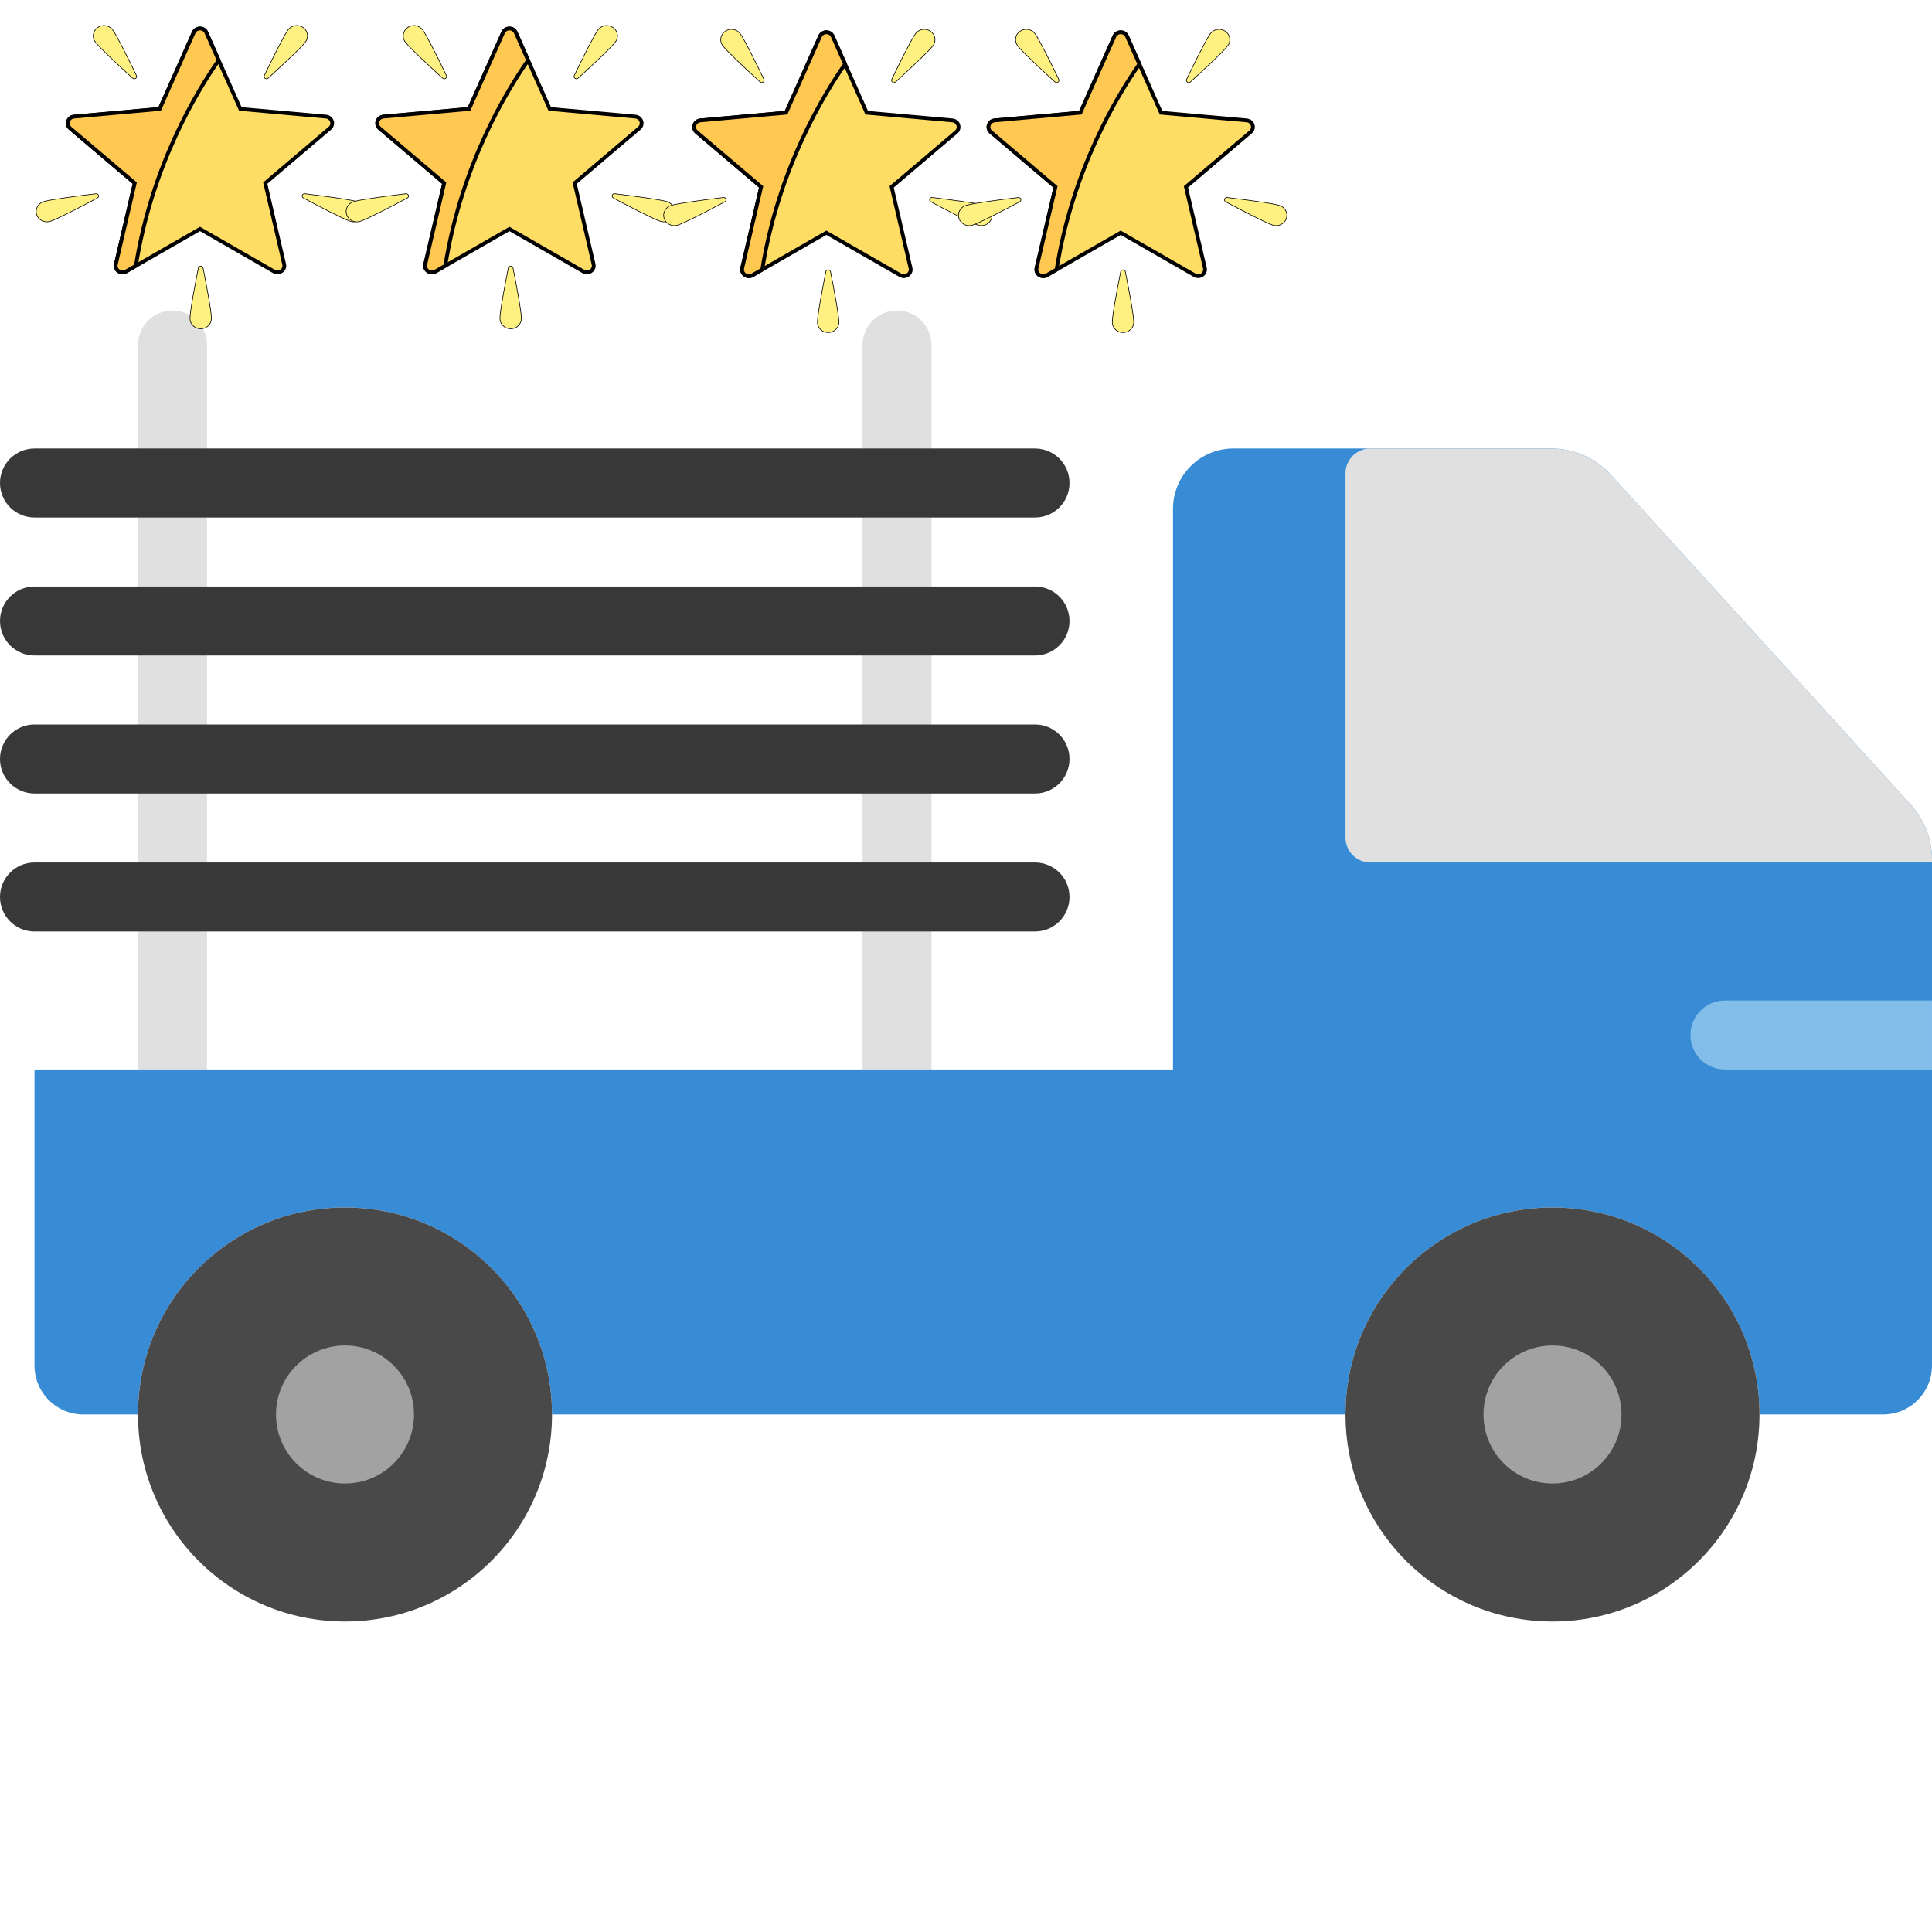 <svg width="512.002" height="512.002" xmlns="http://www.w3.org/2000/svg">

 <g>
  <title>background</title>
  <rect fill="none" id="canvas_background" height="443" width="587" y="-1" x="-1"/>
 </g>
 <g>
  <title>Layer 1</title>
  <g id="svg_1">
   <g id="svg_2">
    <path id="svg_3" fill="#E0E0E0" d="m237.714,292.572c-5.047,0 -9.143,-4.087 -9.143,-9.143l0,-192c0,-5.056 4.096,-9.143 9.143,-9.143s9.143,4.087 9.143,9.143l0,192c0,5.056 -4.096,9.143 -9.143,9.143"/>
    <path id="svg_4" fill="#E0E0E0" d="m45.714,292.572c-5.047,0 -9.143,-4.087 -9.143,-9.143l0,-192c0,-5.056 4.096,-9.143 9.143,-9.143s9.143,4.087 9.143,9.143l0,192c0,5.056 -4.096,9.143 -9.143,9.143"/>
   </g>
   <g id="svg_5">
    <path id="svg_6" fill="#383838" d="m274.286,137.144l-265.143,0c-5.047,0 -9.143,-4.087 -9.143,-9.143s4.096,-9.143 9.143,-9.143l265.143,0c5.047,0 9.143,4.087 9.143,9.143s-4.096,9.143 -9.143,9.143"/>
    <path id="svg_7" fill="#383838" d="m274.286,173.715l-265.143,0c-5.047,0 -9.143,-4.087 -9.143,-9.143s4.096,-9.143 9.143,-9.143l265.143,0c5.047,0 9.143,4.087 9.143,9.143s-4.096,9.143 -9.143,9.143"/>
    <path id="svg_8" fill="#383838" d="m274.286,210.287l-265.143,0c-5.047,0 -9.143,-4.087 -9.143,-9.143c0,-5.056 4.096,-9.143 9.143,-9.143l265.143,0c5.047,0 9.143,4.087 9.143,9.143c0,5.056 -4.096,9.143 -9.143,9.143"/>
    <path id="svg_9" fill="#383838" d="m274.286,246.858l-265.143,0c-5.047,0 -9.143,-4.087 -9.143,-9.143c0,-5.056 4.096,-9.143 9.143,-9.143l265.143,0c5.047,0 9.143,4.087 9.143,9.143c0,5.056 -4.096,9.143 -9.143,9.143"/>
   </g>
   <path id="svg_10" fill="#378CD5" d="m506.413,213.283l-79.451,-87.397c-4.069,-4.471 -9.838,-7.031 -15.89,-7.031l-84.215,0c-8.832,0 -16,7.168 -16,16l0,148.571l-301.715,0l0,78.474c0,7.159 5.797,12.955 12.955,12.955l14.473,0c0,-30.29 24.558,-54.857 54.857,-54.857s54.857,24.567 54.857,54.857l164.571,0l45.714,0c0,-30.29 24.558,-54.857 54.857,-54.857c30.299,0 54.857,24.567 54.857,54.857l32.759,0c7.159,0 12.955,-5.797 12.955,-12.955l0,-134.162c0.002,-5.349 -1.991,-10.496 -5.584,-14.455"/>
   <path id="svg_11" fill="#E0E0E0" d="m426.964,125.891c-4.069,-4.48 -9.847,-7.031 -15.899,-7.031l-47.918,0c-3.63,0 -6.574,2.944 -6.574,6.574l0,96.566c0,3.63 2.944,6.574 6.574,6.574l148.855,0l0,-0.841c0,-5.339 -1.993,-10.496 -5.586,-14.446l-79.452,-87.396z"/>
   <g id="svg_12">
    <path id="svg_13" fill="#494949" d="m466.286,374.858c0,30.299 -24.558,54.857 -54.857,54.857c-30.299,0 -54.857,-24.558 -54.857,-54.857c0,-30.299 24.558,-54.857 54.857,-54.857c30.299,0 54.857,24.558 54.857,54.857"/>
    <path id="svg_14" fill="#494949" d="m146.286,374.858c0,30.299 -24.558,54.857 -54.857,54.857s-54.857,-24.558 -54.857,-54.857c0,-30.299 24.558,-54.857 54.857,-54.857s54.857,24.558 54.857,54.857"/>
   </g>
   <g id="svg_15">
    <path id="svg_16" fill="#A2A2A2" d="m109.714,374.858c0,10.103 -8.183,18.286 -18.286,18.286s-18.286,-8.183 -18.286,-18.286s8.183,-18.286 18.286,-18.286s18.286,8.183 18.286,18.286"/>
    <path id="svg_17" fill="#A2A2A2" d="m429.714,374.858c0,10.103 -8.183,18.286 -18.286,18.286s-18.286,-8.183 -18.286,-18.286s8.183,-18.286 18.286,-18.286s18.286,8.183 18.286,18.286"/>
   </g>
   <path id="svg_18" fill="#83BEEB" d="m512,265.144l-54.857,0c-5.047,0 -9.143,4.087 -9.143,9.143c0,5.056 4.096,9.143 9.143,9.143l54.857,0l0,-18.286z"/>
  </g>
  <g id="svg_19"/>
  <g id="svg_20"/>
  <g id="svg_21"/>
  <g id="svg_22"/>
  <g id="svg_23"/>
  <g id="svg_24"/>
  <g id="svg_25"/>
  <g id="svg_26"/>
  <g id="svg_27"/>
  <g id="svg_28"/>
  <g id="svg_29"/>
  <g id="svg_30"/>
  <g id="svg_31"/>
  <g id="svg_32"/>
  <g id="svg_33"/>
  <g stroke="null" id="svg_61">
   <path stroke="null" id="svg_38" fill="#FFDC64" d="m86.384,30.902l-22.697,-2.036l-9.016,-20.252c-0.631,-1.418 -2.71,-1.418 -3.341,0l-9.016,20.252l-22.697,2.036c-1.589,0.142 -2.231,2.055 -1.032,3.074l17.125,14.553l-5.012,21.511c-0.351,1.506 1.331,2.688 2.703,1.9l19.599,-11.258l19.599,11.258c1.372,0.788 3.054,-0.394 2.703,-1.9l-5.012,-21.511l17.125,-14.553c1.199,-1.019 0.557,-2.931 -1.032,-3.074z"/>
   <g stroke="null" transform="matrix(0.17,0,0,0.164,-5.039,-3.235) " id="svg_39">
    <path stroke="null" id="svg_40" fill="#FFF082" d="m205.283,67.929c6.818,9.47 26.062,50.14 37.064,73.842c1.73,3.726 -2.945,7.092 -5.93,4.269c-18.987,-17.952 -51.452,-49.104 -58.27,-58.575c-5.395,-7.493 -3.694,-17.941 3.8,-23.336c7.493,-5.395 17.941,-3.693 23.336,3.8z"/>
    <path stroke="null" id="svg_41" fill="#FFF082" d="m478.727,67.929c-6.818,9.47 -26.062,50.14 -37.064,73.842c-1.73,3.726 2.945,7.092 5.93,4.269c18.987,-17.952 51.451,-49.105 58.27,-58.575c5.395,-7.493 3.694,-17.941 -3.8,-23.336c-7.493,-5.395 -17.941,-3.693 -23.336,3.8z"/>
    <path stroke="null" id="svg_42" fill="#FFF082" d="m586.466,345.635c-11.094,-3.618 -55.689,-9.595 -81.612,-12.875c-4.075,-0.516 -5.861,4.961 -2.266,6.947c22.873,12.635 62.416,34.099 73.51,37.717c8.778,2.863 18.215,-1.932 21.078,-10.711c2.863,-8.779 -1.932,-18.215 -10.71,-21.078z"/>
    <path stroke="null" id="svg_43" fill="#FFF082" d="m97.544,345.635c11.094,-3.618 55.689,-9.595 81.612,-12.875c4.075,-0.516 5.861,4.961 2.266,6.947c-22.873,12.635 -62.416,34.099 -73.51,37.717c-8.778,2.863 -18.215,-1.932 -21.078,-10.711s1.932,-18.215 10.71,-21.078z"/>
    <path stroke="null" id="svg_44" fill="#FFF082" d="m325.799,534.316c0,-11.669 8.145,-55.919 13.065,-81.582c0.773,-4.034 6.534,-4.034 7.307,0c4.92,25.663 13.065,69.913 13.065,81.582c0,9.233 -7.485,16.718 -16.718,16.718c-9.234,0.001 -16.719,-7.485 -16.719,-16.718z"/>
   </g>
   <path stroke="null" id="svg_45" fill="#FFC850" d="m57.95,15.978l-3.279,-7.365c-0.631,-1.418 -2.71,-1.418 -3.341,0l-9.016,20.252l-22.697,2.036c-1.589,0.142 -2.231,2.055 -1.032,3.074l17.125,14.553l-5.012,21.511c-0.351,1.506 1.331,2.688 2.703,1.9l2.609,-1.498c4.276,-26.779 16.299,-46.437 21.94,-54.463z"/>
   <g stroke="null" transform="matrix(0.17,0,0,0.164,-5.039,-3.235) " id="svg_46"/>
   <g stroke="null" transform="matrix(0.17,0,0,0.164,-5.039,-3.235) " id="svg_47"/>
   <g stroke="null" transform="matrix(0.17,0,0,0.164,-5.039,-3.235) " id="svg_48"/>
   <g stroke="null" transform="matrix(0.17,0,0,0.164,-5.039,-3.235) " id="svg_49"/>
   <g stroke="null" transform="matrix(0.17,0,0,0.164,-5.039,-3.235) " id="svg_50"/>
   <g stroke="null" transform="matrix(0.17,0,0,0.164,-5.039,-3.235) " id="svg_51"/>
   <g stroke="null" transform="matrix(0.17,0,0,0.164,-5.039,-3.235) " id="svg_52"/>
   <g stroke="null" transform="matrix(0.17,0,0,0.164,-5.039,-3.235) " id="svg_53"/>
   <g stroke="null" transform="matrix(0.17,0,0,0.164,-5.039,-3.235) " id="svg_54"/>
   <g stroke="null" transform="matrix(0.17,0,0,0.164,-5.039,-3.235) " id="svg_55"/>
   <g stroke="null" transform="matrix(0.17,0,0,0.164,-5.039,-3.235) " id="svg_56"/>
   <g stroke="null" transform="matrix(0.17,0,0,0.164,-5.039,-3.235) " id="svg_57"/>
   <g stroke="null" transform="matrix(0.17,0,0,0.164,-5.039,-3.235) " id="svg_58"/>
   <g stroke="null" transform="matrix(0.17,0,0,0.164,-5.039,-3.235) " id="svg_59"/>
   <g stroke="null" transform="matrix(0.17,0,0,0.164,-5.039,-3.235) " id="svg_60"/>
  </g>
  <g stroke="null" id="svg_85">
   <path stroke="null" id="svg_62" fill="#FFDC64" d="m168.384,30.902l-22.697,-2.036l-9.016,-20.252c-0.631,-1.418 -2.71,-1.418 -3.341,0l-9.016,20.252l-22.697,2.036c-1.589,0.142 -2.231,2.055 -1.032,3.074l17.125,14.553l-5.012,21.511c-0.351,1.506 1.331,2.688 2.703,1.9l19.599,-11.258l19.599,11.258c1.372,0.788 3.054,-0.394 2.703,-1.9l-5.012,-21.511l17.125,-14.553c1.199,-1.019 0.557,-2.931 -1.032,-3.074z"/>
   <g stroke="null" transform="matrix(0.17,0,0,0.164,-5.039,-3.235) " id="svg_68">
    <path stroke="null" id="svg_63" fill="#FFF082" d="m688.471,67.929c6.818,9.47 26.062,50.14 37.064,73.842c1.73,3.726 -2.945,7.092 -5.93,4.269c-18.987,-17.952 -51.452,-49.104 -58.27,-58.575c-5.395,-7.493 -3.694,-17.941 3.8,-23.336c7.493,-5.395 17.941,-3.693 23.336,3.8z"/>
    <path stroke="null" id="svg_64" fill="#FFF082" d="m961.915,67.929c-6.818,9.47 -26.062,50.14 -37.064,73.842c-1.73,3.726 2.945,7.092 5.93,4.269c18.987,-17.952 51.451,-49.105 58.27,-58.575c5.395,-7.493 3.694,-17.941 -3.8,-23.336c-7.493,-5.395 -17.941,-3.693 -23.336,3.8z"/>
    <path stroke="null" id="svg_65" fill="#FFF082" d="m1069.654,345.635c-11.094,-3.618 -55.689,-9.595 -81.612,-12.875c-4.075,-0.516 -5.861,4.961 -2.266,6.947c22.873,12.635 62.416,34.099 73.51,37.717c8.778,2.863 18.215,-1.932 21.078,-10.711c2.863,-8.779 -1.932,-18.215 -10.71,-21.078z"/>
    <path stroke="null" id="svg_66" fill="#FFF082" d="m580.732,345.635c11.094,-3.618 55.689,-9.595 81.612,-12.875c4.075,-0.516 5.861,4.961 2.266,6.947c-22.873,12.635 -62.416,34.099 -73.51,37.717c-8.778,2.863 -18.215,-1.932 -21.078,-10.711s1.932,-18.215 10.71,-21.078z"/>
    <path stroke="null" id="svg_67" fill="#FFF082" d="m808.987,534.316c0,-11.669 8.145,-55.919 13.065,-81.582c0.773,-4.034 6.534,-4.034 7.307,0c4.92,25.663 13.065,69.913 13.065,81.582c0,9.233 -7.485,16.718 -16.718,16.718c-9.234,0.001 -16.719,-7.485 -16.719,-16.718z"/>
   </g>
   <path stroke="null" id="svg_69" fill="#FFC850" d="m139.95,15.978l-3.279,-7.365c-0.631,-1.418 -2.71,-1.418 -3.341,0l-9.016,20.252l-22.697,2.036c-1.589,0.142 -2.231,2.055 -1.032,3.074l17.125,14.553l-5.012,21.511c-0.351,1.506 1.331,2.688 2.703,1.9l2.609,-1.498c4.276,-26.779 16.299,-46.437 21.94,-54.463z"/>
   <g stroke="null" transform="matrix(0.17,0,0,0.164,-5.039,-3.235) " id="svg_70"/>
   <g stroke="null" transform="matrix(0.17,0,0,0.164,-5.039,-3.235) " id="svg_71"/>
   <g stroke="null" transform="matrix(0.17,0,0,0.164,-5.039,-3.235) " id="svg_72"/>
   <g stroke="null" transform="matrix(0.17,0,0,0.164,-5.039,-3.235) " id="svg_73"/>
   <g stroke="null" transform="matrix(0.17,0,0,0.164,-5.039,-3.235) " id="svg_74"/>
   <g stroke="null" transform="matrix(0.17,0,0,0.164,-5.039,-3.235) " id="svg_75"/>
   <g stroke="null" transform="matrix(0.17,0,0,0.164,-5.039,-3.235) " id="svg_76"/>
   <g stroke="null" transform="matrix(0.17,0,0,0.164,-5.039,-3.235) " id="svg_77"/>
   <g stroke="null" transform="matrix(0.17,0,0,0.164,-5.039,-3.235) " id="svg_78"/>
   <g stroke="null" transform="matrix(0.17,0,0,0.164,-5.039,-3.235) " id="svg_79"/>
   <g stroke="null" transform="matrix(0.17,0,0,0.164,-5.039,-3.235) " id="svg_80"/>
   <g stroke="null" transform="matrix(0.17,0,0,0.164,-5.039,-3.235) " id="svg_81"/>
   <g stroke="null" transform="matrix(0.17,0,0,0.164,-5.039,-3.235) " id="svg_82"/>
   <g stroke="null" transform="matrix(0.17,0,0,0.164,-5.039,-3.235) " id="svg_83"/>
   <g stroke="null" transform="matrix(0.17,0,0,0.164,-5.039,-3.235) " id="svg_84"/>
  </g>
  <g stroke="null" id="svg_109">
   <path stroke="null" id="svg_86" fill="#FFDC64" d="m252.384,31.902l-22.697,-2.036l-9.016,-20.252c-0.631,-1.418 -2.71,-1.418 -3.341,0l-9.016,20.252l-22.697,2.036c-1.589,0.142 -2.231,2.055 -1.032,3.074l17.125,14.553l-5.012,21.511c-0.351,1.506 1.331,2.688 2.703,1.9l19.599,-11.258l19.599,11.258c1.372,0.788 3.054,-0.394 2.703,-1.9l-5.012,-21.511l17.125,-14.553c1.199,-1.019 0.557,-2.931 -1.032,-3.074z"/>
   <g stroke="null" transform="matrix(0.17,0,0,0.164,-5.039,-3.235) " id="svg_92">
    <path stroke="null" id="svg_87" fill="#FFF082" d="m1183.444,74.02c6.818,9.47 26.062,50.14 37.064,73.842c1.73,3.726 -2.945,7.092 -5.93,4.269c-18.987,-17.952 -51.452,-49.104 -58.27,-58.575c-5.395,-7.493 -3.694,-17.941 3.8,-23.336c7.493,-5.395 17.941,-3.693 23.336,3.8z"/>
    <path stroke="null" id="svg_88" fill="#FFF082" d="m1456.888,74.02c-6.818,9.47 -26.062,50.14 -37.064,73.842c-1.73,3.726 2.945,7.092 5.93,4.269c18.987,-17.952 51.451,-49.105 58.27,-58.575c5.395,-7.493 3.694,-17.941 -3.8,-23.336c-7.493,-5.395 -17.941,-3.693 -23.336,3.8z"/>
    <path stroke="null" id="svg_89" fill="#FFF082" d="m1564.627,351.726c-11.094,-3.618 -55.689,-9.595 -81.612,-12.875c-4.075,-0.516 -5.861,4.961 -2.266,6.947c22.873,12.635 62.416,34.099 73.51,37.717c8.778,2.863 18.215,-1.932 21.078,-10.711c2.863,-8.779 -1.932,-18.215 -10.71,-21.078z"/>
    <path stroke="null" id="svg_90" fill="#FFF082" d="m1075.705,351.726c11.094,-3.618 55.689,-9.595 81.612,-12.875c4.075,-0.516 5.861,4.961 2.266,6.947c-22.873,12.635 -62.416,34.099 -73.51,37.717c-8.778,2.863 -18.215,-1.932 -21.078,-10.711s1.932,-18.215 10.71,-21.078z"/>
    <path stroke="null" id="svg_91" fill="#FFF082" d="m1303.96,540.407c0,-11.669 8.145,-55.919 13.065,-81.582c0.773,-4.034 6.534,-4.034 7.307,0c4.92,25.663 13.065,69.913 13.065,81.582c0,9.233 -7.485,16.718 -16.718,16.718c-9.234,0.001 -16.719,-7.485 -16.719,-16.718z"/>
   </g>
   <path stroke="null" id="svg_93" fill="#FFC850" d="m223.95,16.978l-3.279,-7.365c-0.631,-1.418 -2.71,-1.418 -3.341,0l-9.016,20.252l-22.697,2.036c-1.589,0.142 -2.231,2.055 -1.032,3.074l17.125,14.553l-5.012,21.511c-0.351,1.506 1.331,2.688 2.703,1.9l2.609,-1.498c4.276,-26.779 16.299,-46.437 21.94,-54.463z"/>
   <g stroke="null" transform="matrix(0.17,0,0,0.164,-5.039,-3.235) " id="svg_94"/>
   <g stroke="null" transform="matrix(0.17,0,0,0.164,-5.039,-3.235) " id="svg_95"/>
   <g stroke="null" transform="matrix(0.17,0,0,0.164,-5.039,-3.235) " id="svg_96"/>
   <g stroke="null" transform="matrix(0.17,0,0,0.164,-5.039,-3.235) " id="svg_97"/>
   <g stroke="null" transform="matrix(0.17,0,0,0.164,-5.039,-3.235) " id="svg_98"/>
   <g stroke="null" transform="matrix(0.17,0,0,0.164,-5.039,-3.235) " id="svg_99"/>
   <g stroke="null" transform="matrix(0.17,0,0,0.164,-5.039,-3.235) " id="svg_100"/>
   <g stroke="null" transform="matrix(0.17,0,0,0.164,-5.039,-3.235) " id="svg_101"/>
   <g stroke="null" transform="matrix(0.17,0,0,0.164,-5.039,-3.235) " id="svg_102"/>
   <g stroke="null" transform="matrix(0.17,0,0,0.164,-5.039,-3.235) " id="svg_103"/>
   <g stroke="null" transform="matrix(0.17,0,0,0.164,-5.039,-3.235) " id="svg_104"/>
   <g stroke="null" transform="matrix(0.17,0,0,0.164,-5.039,-3.235) " id="svg_105"/>
   <g stroke="null" transform="matrix(0.17,0,0,0.164,-5.039,-3.235) " id="svg_106"/>
   <g stroke="null" transform="matrix(0.17,0,0,0.164,-5.039,-3.235) " id="svg_107"/>
   <g stroke="null" transform="matrix(0.17,0,0,0.164,-5.039,-3.235) " id="svg_108"/>
  </g>
  <g stroke="null" id="svg_133">
   <path stroke="null" id="svg_110" fill="#FFDC64" d="m330.384,31.902l-22.697,-2.036l-9.016,-20.252c-0.631,-1.418 -2.71,-1.418 -3.341,0l-9.016,20.252l-22.697,2.036c-1.589,0.142 -2.231,2.055 -1.032,3.074l17.125,14.553l-5.012,21.511c-0.351,1.506 1.331,2.688 2.703,1.9l19.599,-11.258l19.599,11.258c1.372,0.788 3.054,-0.394 2.703,-1.9l-5.012,-21.511l17.125,-14.553c1.199,-1.019 0.557,-2.931 -1.032,-3.074z"/>
   <g stroke="null" transform="matrix(0.17,0,0,0.164,-5.039,-3.235) " id="svg_116">
    <path stroke="null" id="svg_111" fill="#FFF082" d="m1643.061,74.02c6.818,9.47 26.062,50.14 37.064,73.842c1.73,3.726 -2.945,7.092 -5.93,4.269c-18.987,-17.952 -51.452,-49.104 -58.27,-58.575c-5.395,-7.493 -3.694,-17.941 3.8,-23.336c7.493,-5.395 17.941,-3.693 23.336,3.8z"/>
    <path stroke="null" id="svg_112" fill="#FFF082" d="m1916.505,74.02c-6.818,9.47 -26.062,50.14 -37.064,73.842c-1.73,3.726 2.945,7.092 5.93,4.269c18.987,-17.952 51.451,-49.105 58.27,-58.575c5.395,-7.493 3.694,-17.941 -3.8,-23.336c-7.493,-5.395 -17.941,-3.693 -23.336,3.8z"/>
    <path stroke="null" id="svg_113" fill="#FFF082" d="m2024.244,351.726c-11.094,-3.618 -55.689,-9.595 -81.612,-12.875c-4.075,-0.516 -5.861,4.961 -2.266,6.947c22.873,12.635 62.416,34.099 73.51,37.717c8.778,2.863 18.215,-1.932 21.078,-10.711c2.863,-8.779 -1.932,-18.215 -10.71,-21.078z"/>
    <path stroke="null" id="svg_114" fill="#FFF082" d="m1535.322,351.726c11.094,-3.618 55.689,-9.595 81.612,-12.875c4.075,-0.516 5.861,4.961 2.266,6.947c-22.873,12.635 -62.416,34.099 -73.51,37.717c-8.778,2.863 -18.215,-1.932 -21.078,-10.711s1.932,-18.215 10.71,-21.078z"/>
    <path stroke="null" id="svg_115" fill="#FFF082" d="m1763.577,540.407c0,-11.669 8.145,-55.919 13.065,-81.582c0.773,-4.034 6.534,-4.034 7.307,0c4.92,25.663 13.065,69.913 13.065,81.582c0,9.233 -7.485,16.718 -16.718,16.718c-9.234,0.001 -16.719,-7.485 -16.719,-16.718z"/>
   </g>
   <path stroke="null" id="svg_117" fill="#FFC850" d="m301.95,16.978l-3.279,-7.365c-0.631,-1.418 -2.71,-1.418 -3.341,0l-9.016,20.252l-22.697,2.036c-1.589,0.142 -2.231,2.055 -1.032,3.074l17.125,14.553l-5.012,21.511c-0.351,1.506 1.331,2.688 2.703,1.9l2.609,-1.498c4.276,-26.779 16.299,-46.437 21.94,-54.463z"/>
   <g stroke="null" transform="matrix(0.17,0,0,0.164,-5.039,-3.235) " id="svg_118"/>
   <g stroke="null" transform="matrix(0.17,0,0,0.164,-5.039,-3.235) " id="svg_119"/>
   <g stroke="null" transform="matrix(0.17,0,0,0.164,-5.039,-3.235) " id="svg_120"/>
   <g stroke="null" transform="matrix(0.17,0,0,0.164,-5.039,-3.235) " id="svg_121"/>
   <g stroke="null" transform="matrix(0.17,0,0,0.164,-5.039,-3.235) " id="svg_122"/>
   <g stroke="null" transform="matrix(0.17,0,0,0.164,-5.039,-3.235) " id="svg_123"/>
   <g stroke="null" transform="matrix(0.17,0,0,0.164,-5.039,-3.235) " id="svg_124"/>
   <g stroke="null" transform="matrix(0.17,0,0,0.164,-5.039,-3.235) " id="svg_125"/>
   <g stroke="null" transform="matrix(0.17,0,0,0.164,-5.039,-3.235) " id="svg_126"/>
   <g stroke="null" transform="matrix(0.17,0,0,0.164,-5.039,-3.235) " id="svg_127"/>
   <g stroke="null" transform="matrix(0.17,0,0,0.164,-5.039,-3.235) " id="svg_128"/>
   <g stroke="null" transform="matrix(0.17,0,0,0.164,-5.039,-3.235) " id="svg_129"/>
   <g stroke="null" transform="matrix(0.17,0,0,0.164,-5.039,-3.235) " id="svg_130"/>
   <g stroke="null" transform="matrix(0.17,0,0,0.164,-5.039,-3.235) " id="svg_131"/>
   <g stroke="null" transform="matrix(0.17,0,0,0.164,-5.039,-3.235) " id="svg_132"/>
  </g>
 </g>
</svg>